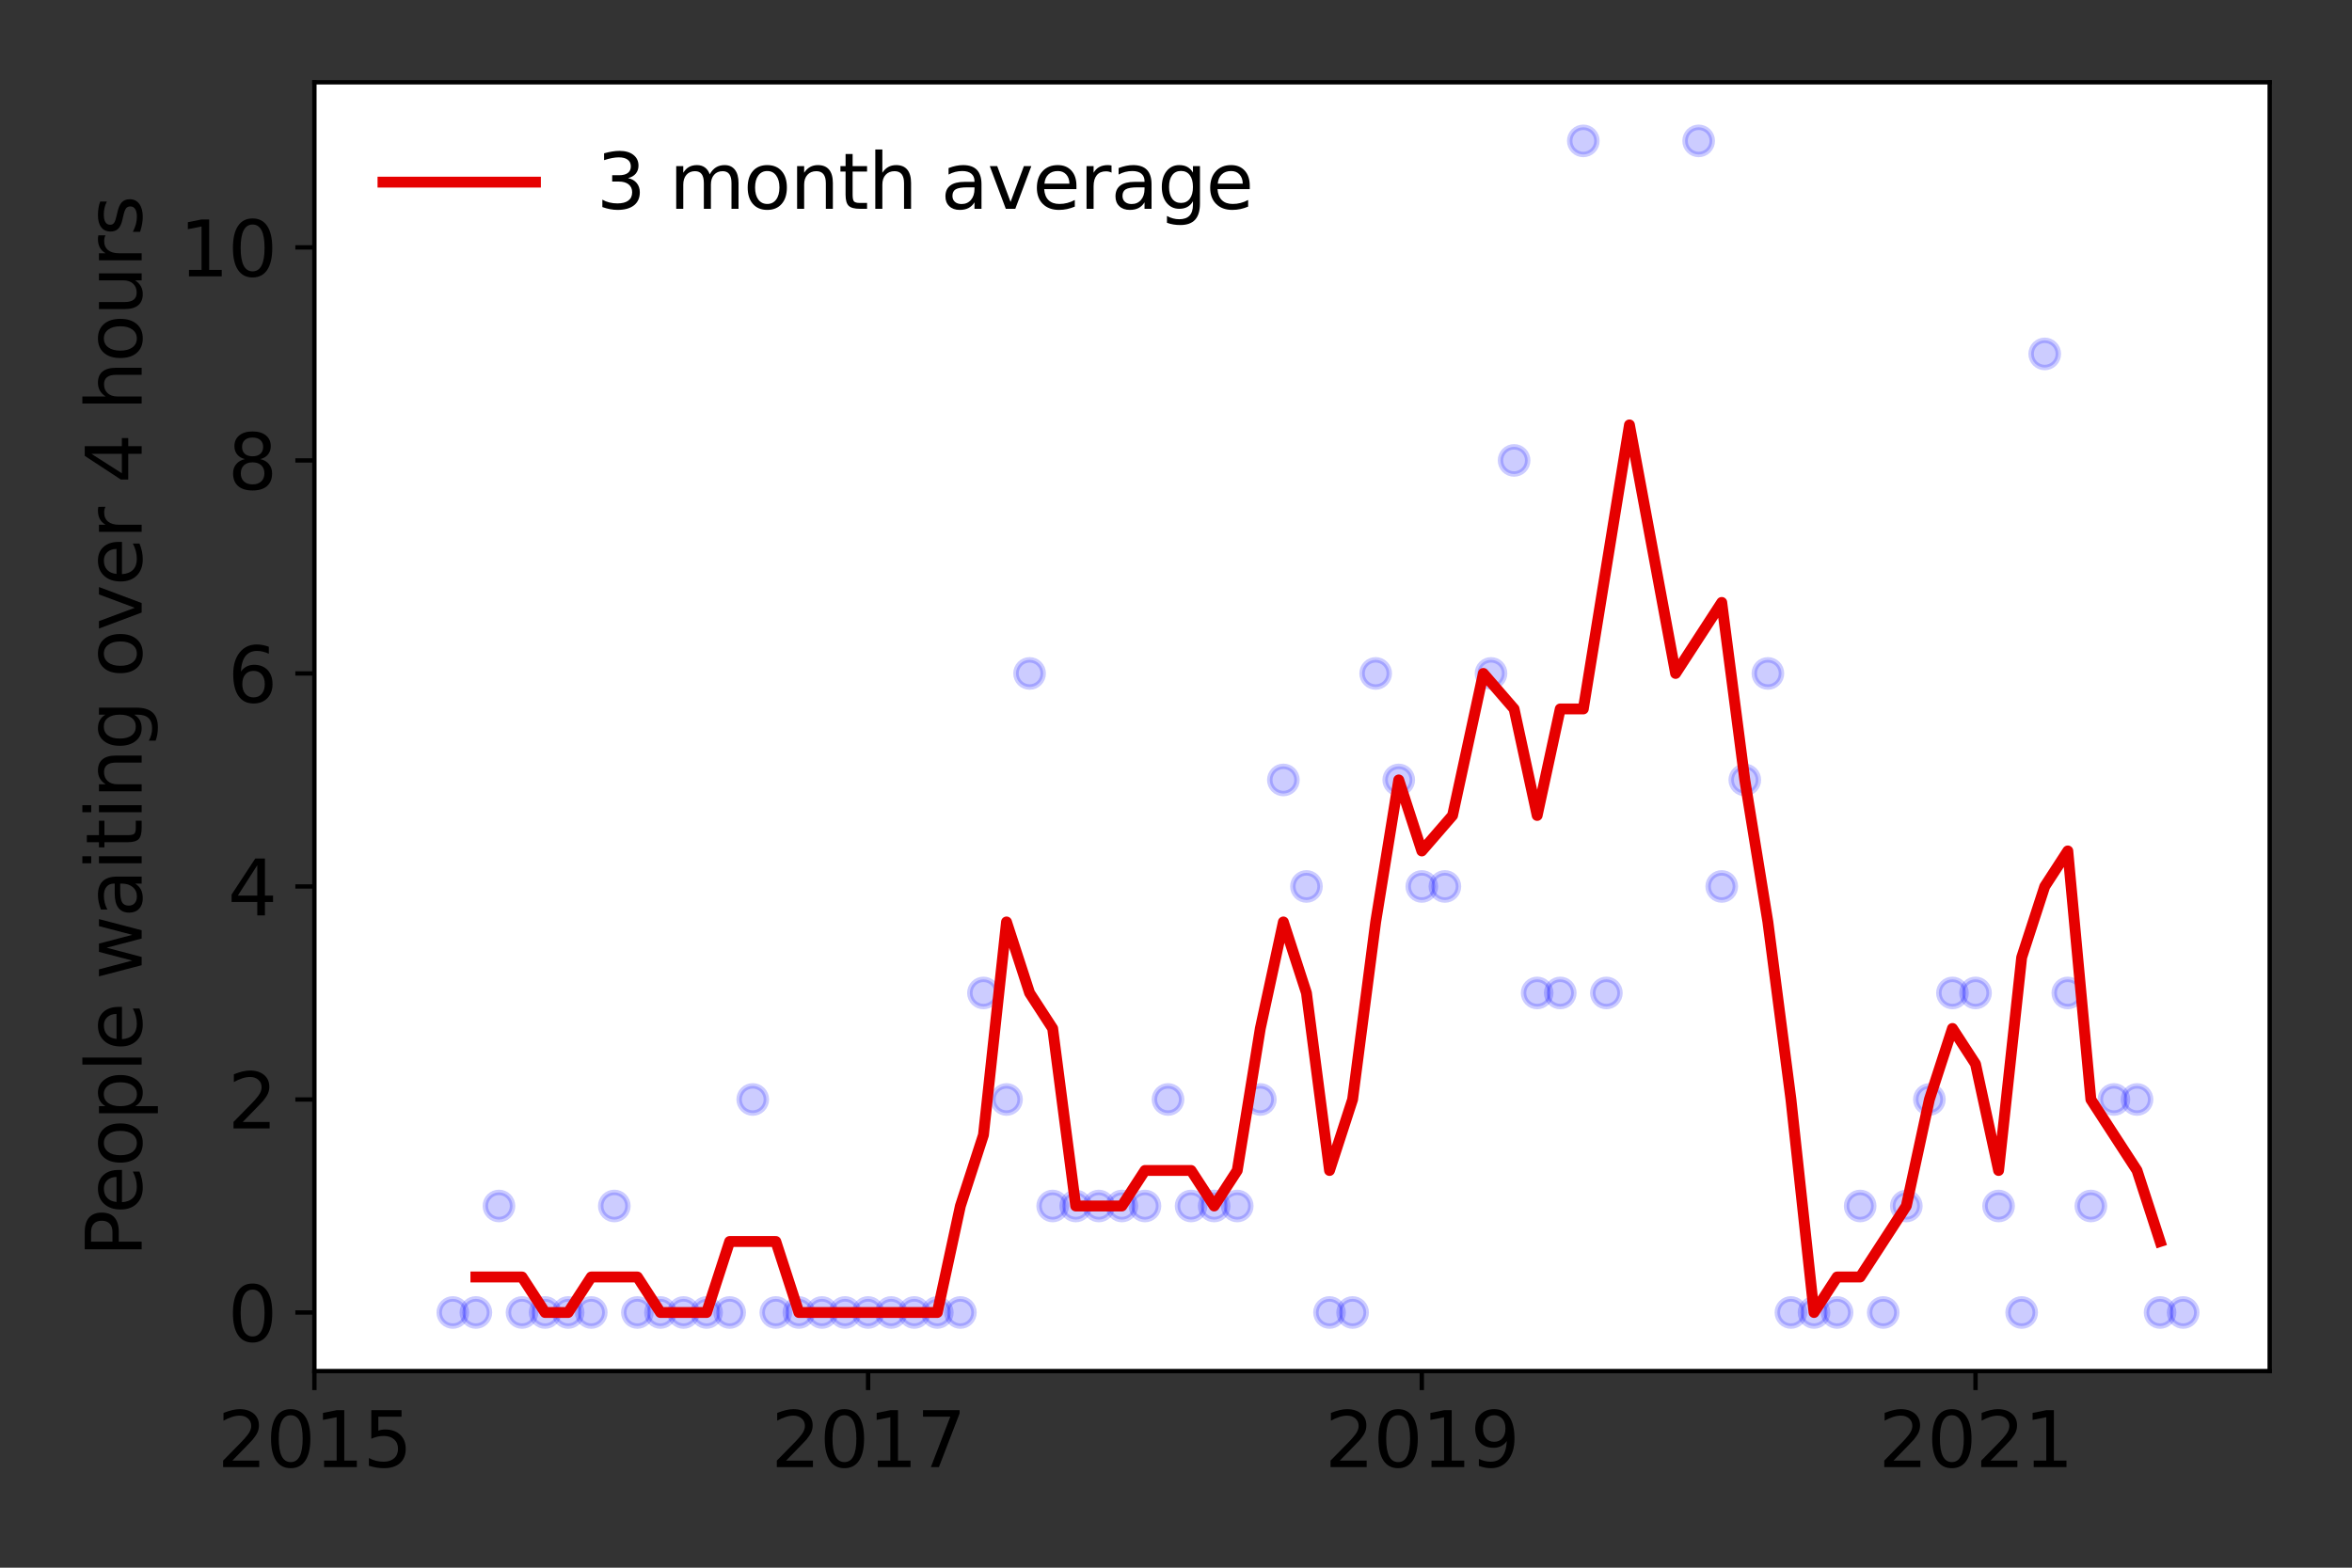 <?xml version="1.0" encoding="utf-8" standalone="no"?>
<!DOCTYPE svg PUBLIC "-//W3C//DTD SVG 1.1//EN"
  "http://www.w3.org/Graphics/SVG/1.1/DTD/svg11.dtd">
<svg height="288pt" version="1.1" viewBox="0 0 432 288" width="432pt" xmlns="http://www.w3.org/2000/svg" xmlns:xlink="http://www.w3.org/1999/xlink">
 <rect x="0" y="0" width="432" height="288" fill="#333333" stroke="none"/>
 <defs>
  <style type="text/css">*{stroke-linecap:butt;stroke-linejoin:round;}</style>
 </defs>
 <g id="figure_1">
  <g id="patch_1">
   <path d="M 0 288 
L 432 288 
L 432 0 
L 0 0 
z
" style="fill:none;"/>
  </g>
  <g id="axes_1">
   <g id="patch_2">
    <path d="M 57.745 251.88 
L 416.88 251.88 
L 416.88 15.12 
L 57.745 15.12 
z
" style="fill:#ffffff;"/>
   </g>
   <g id="matplotlib.axis_1">
    <g id="xtick_1">
     <g id="line2d_1">
      <defs>
       <path d="M 0 0 
L 0 3.5 
" id="m1acc766378" style="stroke:#000000;stroke-width:0.8;"/>
      </defs>
      <g>
       <use style="stroke:#000000;stroke-width:0.8;" x="57.745" xlink:href="#m1acc766378" y="251.88"/>
      </g>
     </g>
     <g id="text_1">
      <!-- 2015 -->
      <g transform="translate(39.93 269.518)scale(0.14 -0.14)">
       <defs>
        <path d="M 1228 531 
L 3431 531 
L 3431 0 
L 469 0 
L 469 531 
Q 828 903 1448 1529 
Q 2069 2156 2228 2338 
Q 2531 2678 2651 2914 
Q 2772 3150 2772 3378 
Q 2772 3750 2511 3984 
Q 2250 4219 1831 4219 
Q 1534 4219 1204 4116 
Q 875 4013 500 3803 
L 500 4441 
Q 881 4594 1212 4672 
Q 1544 4750 1819 4750 
Q 2544 4750 2975 4387 
Q 3406 4025 3406 3419 
Q 3406 3131 3298 2873 
Q 3191 2616 2906 2266 
Q 2828 2175 2409 1742 
Q 1991 1309 1228 531 
z
" id="DejaVuSans-32" transform="scale(0.016)"/>
        <path d="M 2034 4250 
Q 1547 4250 1301 3770 
Q 1056 3291 1056 2328 
Q 1056 1369 1301 889 
Q 1547 409 2034 409 
Q 2525 409 2770 889 
Q 3016 1369 3016 2328 
Q 3016 3291 2770 3770 
Q 2525 4250 2034 4250 
z
M 2034 4750 
Q 2819 4750 3233 4129 
Q 3647 3509 3647 2328 
Q 3647 1150 3233 529 
Q 2819 -91 2034 -91 
Q 1250 -91 836 529 
Q 422 1150 422 2328 
Q 422 3509 836 4129 
Q 1250 4750 2034 4750 
z
" id="DejaVuSans-30" transform="scale(0.016)"/>
        <path d="M 794 531 
L 1825 531 
L 1825 4091 
L 703 3866 
L 703 4441 
L 1819 4666 
L 2450 4666 
L 2450 531 
L 3481 531 
L 3481 0 
L 794 0 
L 794 531 
z
" id="DejaVuSans-31" transform="scale(0.016)"/>
        <path d="M 691 4666 
L 3169 4666 
L 3169 4134 
L 1269 4134 
L 1269 2991 
Q 1406 3038 1543 3061 
Q 1681 3084 1819 3084 
Q 2600 3084 3056 2656 
Q 3513 2228 3513 1497 
Q 3513 744 3044 326 
Q 2575 -91 1722 -91 
Q 1428 -91 1123 -41 
Q 819 9 494 109 
L 494 744 
Q 775 591 1075 516 
Q 1375 441 1709 441 
Q 2250 441 2565 725 
Q 2881 1009 2881 1497 
Q 2881 1984 2565 2268 
Q 2250 2553 1709 2553 
Q 1456 2553 1204 2497 
Q 953 2441 691 2322 
L 691 4666 
z
" id="DejaVuSans-35" transform="scale(0.016)"/>
       </defs>
       <use xlink:href="#DejaVuSans-32"/>
       <use x="63.623" xlink:href="#DejaVuSans-30"/>
       <use x="127.246" xlink:href="#DejaVuSans-31"/>
       <use x="190.869" xlink:href="#DejaVuSans-35"/>
      </g>
     </g>
    </g>
    <g id="xtick_2">
     <g id="line2d_2">
      <g>
       <use style="stroke:#000000;stroke-width:0.8;" x="159.447" xlink:href="#m1acc766378" y="251.88"/>
      </g>
     </g>
     <g id="text_2">
      <!-- 2017 -->
      <g transform="translate(141.632 269.518)scale(0.14 -0.14)">
       <defs>
        <path d="M 525 4666 
L 3525 4666 
L 3525 4397 
L 1831 0 
L 1172 0 
L 2766 4134 
L 525 4134 
L 525 4666 
z
" id="DejaVuSans-37" transform="scale(0.016)"/>
       </defs>
       <use xlink:href="#DejaVuSans-32"/>
       <use x="63.623" xlink:href="#DejaVuSans-30"/>
       <use x="127.246" xlink:href="#DejaVuSans-31"/>
       <use x="190.869" xlink:href="#DejaVuSans-37"/>
      </g>
     </g>
    </g>
    <g id="xtick_3">
     <g id="line2d_3">
      <g>
       <use style="stroke:#000000;stroke-width:0.8;" x="261.149" xlink:href="#m1acc766378" y="251.88"/>
      </g>
     </g>
     <g id="text_3">
      <!-- 2019 -->
      <g transform="translate(243.334 269.518)scale(0.14 -0.14)">
       <defs>
        <path d="M 703 97 
L 703 672 
Q 941 559 1184 500 
Q 1428 441 1663 441 
Q 2288 441 2617 861 
Q 2947 1281 2994 2138 
Q 2813 1869 2534 1725 
Q 2256 1581 1919 1581 
Q 1219 1581 811 2004 
Q 403 2428 403 3163 
Q 403 3881 828 4315 
Q 1253 4750 1959 4750 
Q 2769 4750 3195 4129 
Q 3622 3509 3622 2328 
Q 3622 1225 3098 567 
Q 2575 -91 1691 -91 
Q 1453 -91 1209 -44 
Q 966 3 703 97 
z
M 1959 2075 
Q 2384 2075 2632 2365 
Q 2881 2656 2881 3163 
Q 2881 3666 2632 3958 
Q 2384 4250 1959 4250 
Q 1534 4250 1286 3958 
Q 1038 3666 1038 3163 
Q 1038 2656 1286 2365 
Q 1534 2075 1959 2075 
z
" id="DejaVuSans-39" transform="scale(0.016)"/>
       </defs>
       <use xlink:href="#DejaVuSans-32"/>
       <use x="63.623" xlink:href="#DejaVuSans-30"/>
       <use x="127.246" xlink:href="#DejaVuSans-31"/>
       <use x="190.869" xlink:href="#DejaVuSans-39"/>
      </g>
     </g>
    </g>
    <g id="xtick_4">
     <g id="line2d_4">
      <g>
       <use style="stroke:#000000;stroke-width:0.8;" x="362.851" xlink:href="#m1acc766378" y="251.88"/>
      </g>
     </g>
     <g id="text_4">
      <!-- 2021 -->
      <g transform="translate(345.036 269.518)scale(0.14 -0.14)">
       <use xlink:href="#DejaVuSans-32"/>
       <use x="63.623" xlink:href="#DejaVuSans-30"/>
       <use x="127.246" xlink:href="#DejaVuSans-32"/>
       <use x="190.869" xlink:href="#DejaVuSans-31"/>
      </g>
     </g>
    </g>
   </g>
   <g id="matplotlib.axis_2">
    <g id="ytick_1">
     <g id="line2d_5">
      <defs>
       <path d="M 0 0 
L -3.5 0 
" id="m9e4663759b" style="stroke:#000000;stroke-width:0.8;"/>
      </defs>
      <g>
       <use style="stroke:#000000;stroke-width:0.8;" x="57.745" xlink:href="#m9e4663759b" y="241.118"/>
      </g>
     </g>
     <g id="text_5">
      <!-- 0 -->
      <g transform="translate(41.837 246.437)scale(0.14 -0.14)">
       <use xlink:href="#DejaVuSans-30"/>
      </g>
     </g>
    </g>
    <g id="ytick_2">
     <g id="line2d_6">
      <g>
       <use style="stroke:#000000;stroke-width:0.8;" x="57.745" xlink:href="#m9e4663759b" y="201.984"/>
      </g>
     </g>
     <g id="text_6">
      <!-- 2 -->
      <g transform="translate(41.837 207.303)scale(0.14 -0.14)">
       <use xlink:href="#DejaVuSans-32"/>
      </g>
     </g>
    </g>
    <g id="ytick_3">
     <g id="line2d_7">
      <g>
       <use style="stroke:#000000;stroke-width:0.8;" x="57.745" xlink:href="#m9e4663759b" y="162.85"/>
      </g>
     </g>
     <g id="text_7">
      <!-- 4 -->
      <g transform="translate(41.837 168.169)scale(0.14 -0.14)">
       <defs>
        <path d="M 2419 4116 
L 825 1625 
L 2419 1625 
L 2419 4116 
z
M 2253 4666 
L 3047 4666 
L 3047 1625 
L 3713 1625 
L 3713 1100 
L 3047 1100 
L 3047 0 
L 2419 0 
L 2419 1100 
L 313 1100 
L 313 1709 
L 2253 4666 
z
" id="DejaVuSans-34" transform="scale(0.016)"/>
       </defs>
       <use xlink:href="#DejaVuSans-34"/>
      </g>
     </g>
    </g>
    <g id="ytick_4">
     <g id="line2d_8">
      <g>
       <use style="stroke:#000000;stroke-width:0.8;" x="57.745" xlink:href="#m9e4663759b" y="123.717"/>
      </g>
     </g>
     <g id="text_8">
      <!-- 6 -->
      <g transform="translate(41.837 129.035)scale(0.14 -0.14)">
       <defs>
        <path d="M 2113 2584 
Q 1688 2584 1439 2293 
Q 1191 2003 1191 1497 
Q 1191 994 1439 701 
Q 1688 409 2113 409 
Q 2538 409 2786 701 
Q 3034 994 3034 1497 
Q 3034 2003 2786 2293 
Q 2538 2584 2113 2584 
z
M 3366 4563 
L 3366 3988 
Q 3128 4100 2886 4159 
Q 2644 4219 2406 4219 
Q 1781 4219 1451 3797 
Q 1122 3375 1075 2522 
Q 1259 2794 1537 2939 
Q 1816 3084 2150 3084 
Q 2853 3084 3261 2657 
Q 3669 2231 3669 1497 
Q 3669 778 3244 343 
Q 2819 -91 2113 -91 
Q 1303 -91 875 529 
Q 447 1150 447 2328 
Q 447 3434 972 4092 
Q 1497 4750 2381 4750 
Q 2619 4750 2861 4703 
Q 3103 4656 3366 4563 
z
" id="DejaVuSans-36" transform="scale(0.016)"/>
       </defs>
       <use xlink:href="#DejaVuSans-36"/>
      </g>
     </g>
    </g>
    <g id="ytick_5">
     <g id="line2d_9">
      <g>
       <use style="stroke:#000000;stroke-width:0.8;" x="57.745" xlink:href="#m9e4663759b" y="84.583"/>
      </g>
     </g>
     <g id="text_9">
      <!-- 8 -->
      <g transform="translate(41.837 89.902)scale(0.14 -0.14)">
       <defs>
        <path d="M 2034 2216 
Q 1584 2216 1326 1975 
Q 1069 1734 1069 1313 
Q 1069 891 1326 650 
Q 1584 409 2034 409 
Q 2484 409 2743 651 
Q 3003 894 3003 1313 
Q 3003 1734 2745 1975 
Q 2488 2216 2034 2216 
z
M 1403 2484 
Q 997 2584 770 2862 
Q 544 3141 544 3541 
Q 544 4100 942 4425 
Q 1341 4750 2034 4750 
Q 2731 4750 3128 4425 
Q 3525 4100 3525 3541 
Q 3525 3141 3298 2862 
Q 3072 2584 2669 2484 
Q 3125 2378 3379 2068 
Q 3634 1759 3634 1313 
Q 3634 634 3220 271 
Q 2806 -91 2034 -91 
Q 1263 -91 848 271 
Q 434 634 434 1313 
Q 434 1759 690 2068 
Q 947 2378 1403 2484 
z
M 1172 3481 
Q 1172 3119 1398 2916 
Q 1625 2713 2034 2713 
Q 2441 2713 2670 2916 
Q 2900 3119 2900 3481 
Q 2900 3844 2670 4047 
Q 2441 4250 2034 4250 
Q 1625 4250 1398 4047 
Q 1172 3844 1172 3481 
z
" id="DejaVuSans-38" transform="scale(0.016)"/>
       </defs>
       <use xlink:href="#DejaVuSans-38"/>
      </g>
     </g>
    </g>
    <g id="ytick_6">
     <g id="line2d_10">
      <g>
       <use style="stroke:#000000;stroke-width:0.8;" x="57.745" xlink:href="#m9e4663759b" y="45.449"/>
      </g>
     </g>
     <g id="text_10">
      <!-- 10 -->
      <g transform="translate(32.93 50.768)scale(0.14 -0.14)">
       <use xlink:href="#DejaVuSans-31"/>
       <use x="63.623" xlink:href="#DejaVuSans-30"/>
      </g>
     </g>
    </g>
    <g id="text_11">
     <!-- People waiting over 4 hours -->
     <g transform="translate(26.018 230.925)rotate(-90)scale(0.14 -0.14)">
      <defs>
       <path d="M 1259 4147 
L 1259 2394 
L 2053 2394 
Q 2494 2394 2734 2622 
Q 2975 2850 2975 3272 
Q 2975 3691 2734 3919 
Q 2494 4147 2053 4147 
L 1259 4147 
z
M 628 4666 
L 2053 4666 
Q 2838 4666 3239 4311 
Q 3641 3956 3641 3272 
Q 3641 2581 3239 2228 
Q 2838 1875 2053 1875 
L 1259 1875 
L 1259 0 
L 628 0 
L 628 4666 
z
" id="DejaVuSans-50" transform="scale(0.016)"/>
       <path d="M 3597 1894 
L 3597 1613 
L 953 1613 
Q 991 1019 1311 708 
Q 1631 397 2203 397 
Q 2534 397 2845 478 
Q 3156 559 3463 722 
L 3463 178 
Q 3153 47 2828 -22 
Q 2503 -91 2169 -91 
Q 1331 -91 842 396 
Q 353 884 353 1716 
Q 353 2575 817 3079 
Q 1281 3584 2069 3584 
Q 2775 3584 3186 3129 
Q 3597 2675 3597 1894 
z
M 3022 2063 
Q 3016 2534 2758 2815 
Q 2500 3097 2075 3097 
Q 1594 3097 1305 2825 
Q 1016 2553 972 2059 
L 3022 2063 
z
" id="DejaVuSans-65" transform="scale(0.016)"/>
       <path d="M 1959 3097 
Q 1497 3097 1228 2736 
Q 959 2375 959 1747 
Q 959 1119 1226 758 
Q 1494 397 1959 397 
Q 2419 397 2687 759 
Q 2956 1122 2956 1747 
Q 2956 2369 2687 2733 
Q 2419 3097 1959 3097 
z
M 1959 3584 
Q 2709 3584 3137 3096 
Q 3566 2609 3566 1747 
Q 3566 888 3137 398 
Q 2709 -91 1959 -91 
Q 1206 -91 779 398 
Q 353 888 353 1747 
Q 353 2609 779 3096 
Q 1206 3584 1959 3584 
z
" id="DejaVuSans-6f" transform="scale(0.016)"/>
       <path d="M 1159 525 
L 1159 -1331 
L 581 -1331 
L 581 3500 
L 1159 3500 
L 1159 2969 
Q 1341 3281 1617 3432 
Q 1894 3584 2278 3584 
Q 2916 3584 3314 3078 
Q 3713 2572 3713 1747 
Q 3713 922 3314 415 
Q 2916 -91 2278 -91 
Q 1894 -91 1617 61 
Q 1341 213 1159 525 
z
M 3116 1747 
Q 3116 2381 2855 2742 
Q 2594 3103 2138 3103 
Q 1681 3103 1420 2742 
Q 1159 2381 1159 1747 
Q 1159 1113 1420 752 
Q 1681 391 2138 391 
Q 2594 391 2855 752 
Q 3116 1113 3116 1747 
z
" id="DejaVuSans-70" transform="scale(0.016)"/>
       <path d="M 603 4863 
L 1178 4863 
L 1178 0 
L 603 0 
L 603 4863 
z
" id="DejaVuSans-6c" transform="scale(0.016)"/>
       <path id="DejaVuSans-20" transform="scale(0.016)"/>
       <path d="M 269 3500 
L 844 3500 
L 1563 769 
L 2278 3500 
L 2956 3500 
L 3675 769 
L 4391 3500 
L 4966 3500 
L 4050 0 
L 3372 0 
L 2619 2869 
L 1863 0 
L 1184 0 
L 269 3500 
z
" id="DejaVuSans-77" transform="scale(0.016)"/>
       <path d="M 2194 1759 
Q 1497 1759 1228 1600 
Q 959 1441 959 1056 
Q 959 750 1161 570 
Q 1363 391 1709 391 
Q 2188 391 2477 730 
Q 2766 1069 2766 1631 
L 2766 1759 
L 2194 1759 
z
M 3341 1997 
L 3341 0 
L 2766 0 
L 2766 531 
Q 2569 213 2275 61 
Q 1981 -91 1556 -91 
Q 1019 -91 701 211 
Q 384 513 384 1019 
Q 384 1609 779 1909 
Q 1175 2209 1959 2209 
L 2766 2209 
L 2766 2266 
Q 2766 2663 2505 2880 
Q 2244 3097 1772 3097 
Q 1472 3097 1187 3025 
Q 903 2953 641 2809 
L 641 3341 
Q 956 3463 1253 3523 
Q 1550 3584 1831 3584 
Q 2591 3584 2966 3190 
Q 3341 2797 3341 1997 
z
" id="DejaVuSans-61" transform="scale(0.016)"/>
       <path d="M 603 3500 
L 1178 3500 
L 1178 0 
L 603 0 
L 603 3500 
z
M 603 4863 
L 1178 4863 
L 1178 4134 
L 603 4134 
L 603 4863 
z
" id="DejaVuSans-69" transform="scale(0.016)"/>
       <path d="M 1172 4494 
L 1172 3500 
L 2356 3500 
L 2356 3053 
L 1172 3053 
L 1172 1153 
Q 1172 725 1289 603 
Q 1406 481 1766 481 
L 2356 481 
L 2356 0 
L 1766 0 
Q 1100 0 847 248 
Q 594 497 594 1153 
L 594 3053 
L 172 3053 
L 172 3500 
L 594 3500 
L 594 4494 
L 1172 4494 
z
" id="DejaVuSans-74" transform="scale(0.016)"/>
       <path d="M 3513 2113 
L 3513 0 
L 2938 0 
L 2938 2094 
Q 2938 2591 2744 2837 
Q 2550 3084 2163 3084 
Q 1697 3084 1428 2787 
Q 1159 2491 1159 1978 
L 1159 0 
L 581 0 
L 581 3500 
L 1159 3500 
L 1159 2956 
Q 1366 3272 1645 3428 
Q 1925 3584 2291 3584 
Q 2894 3584 3203 3211 
Q 3513 2838 3513 2113 
z
" id="DejaVuSans-6e" transform="scale(0.016)"/>
       <path d="M 2906 1791 
Q 2906 2416 2648 2759 
Q 2391 3103 1925 3103 
Q 1463 3103 1205 2759 
Q 947 2416 947 1791 
Q 947 1169 1205 825 
Q 1463 481 1925 481 
Q 2391 481 2648 825 
Q 2906 1169 2906 1791 
z
M 3481 434 
Q 3481 -459 3084 -895 
Q 2688 -1331 1869 -1331 
Q 1566 -1331 1297 -1286 
Q 1028 -1241 775 -1147 
L 775 -588 
Q 1028 -725 1275 -790 
Q 1522 -856 1778 -856 
Q 2344 -856 2625 -561 
Q 2906 -266 2906 331 
L 2906 616 
Q 2728 306 2450 153 
Q 2172 0 1784 0 
Q 1141 0 747 490 
Q 353 981 353 1791 
Q 353 2603 747 3093 
Q 1141 3584 1784 3584 
Q 2172 3584 2450 3431 
Q 2728 3278 2906 2969 
L 2906 3500 
L 3481 3500 
L 3481 434 
z
" id="DejaVuSans-67" transform="scale(0.016)"/>
       <path d="M 191 3500 
L 800 3500 
L 1894 563 
L 2988 3500 
L 3597 3500 
L 2284 0 
L 1503 0 
L 191 3500 
z
" id="DejaVuSans-76" transform="scale(0.016)"/>
       <path d="M 2631 2963 
Q 2534 3019 2420 3045 
Q 2306 3072 2169 3072 
Q 1681 3072 1420 2755 
Q 1159 2438 1159 1844 
L 1159 0 
L 581 0 
L 581 3500 
L 1159 3500 
L 1159 2956 
Q 1341 3275 1631 3429 
Q 1922 3584 2338 3584 
Q 2397 3584 2469 3576 
Q 2541 3569 2628 3553 
L 2631 2963 
z
" id="DejaVuSans-72" transform="scale(0.016)"/>
       <path d="M 3513 2113 
L 3513 0 
L 2938 0 
L 2938 2094 
Q 2938 2591 2744 2837 
Q 2550 3084 2163 3084 
Q 1697 3084 1428 2787 
Q 1159 2491 1159 1978 
L 1159 0 
L 581 0 
L 581 4863 
L 1159 4863 
L 1159 2956 
Q 1366 3272 1645 3428 
Q 1925 3584 2291 3584 
Q 2894 3584 3203 3211 
Q 3513 2838 3513 2113 
z
" id="DejaVuSans-68" transform="scale(0.016)"/>
       <path d="M 544 1381 
L 544 3500 
L 1119 3500 
L 1119 1403 
Q 1119 906 1312 657 
Q 1506 409 1894 409 
Q 2359 409 2629 706 
Q 2900 1003 2900 1516 
L 2900 3500 
L 3475 3500 
L 3475 0 
L 2900 0 
L 2900 538 
Q 2691 219 2414 64 
Q 2138 -91 1772 -91 
Q 1169 -91 856 284 
Q 544 659 544 1381 
z
M 1991 3584 
L 1991 3584 
z
" id="DejaVuSans-75" transform="scale(0.016)"/>
       <path d="M 2834 3397 
L 2834 2853 
Q 2591 2978 2328 3040 
Q 2066 3103 1784 3103 
Q 1356 3103 1142 2972 
Q 928 2841 928 2578 
Q 928 2378 1081 2264 
Q 1234 2150 1697 2047 
L 1894 2003 
Q 2506 1872 2764 1633 
Q 3022 1394 3022 966 
Q 3022 478 2636 193 
Q 2250 -91 1575 -91 
Q 1294 -91 989 -36 
Q 684 19 347 128 
L 347 722 
Q 666 556 975 473 
Q 1284 391 1588 391 
Q 1994 391 2212 530 
Q 2431 669 2431 922 
Q 2431 1156 2273 1281 
Q 2116 1406 1581 1522 
L 1381 1569 
Q 847 1681 609 1914 
Q 372 2147 372 2553 
Q 372 3047 722 3315 
Q 1072 3584 1716 3584 
Q 2034 3584 2315 3537 
Q 2597 3491 2834 3397 
z
" id="DejaVuSans-73" transform="scale(0.016)"/>
      </defs>
      <use xlink:href="#DejaVuSans-50"/>
      <use x="56.678" xlink:href="#DejaVuSans-65"/>
      <use x="118.201" xlink:href="#DejaVuSans-6f"/>
      <use x="179.383" xlink:href="#DejaVuSans-70"/>
      <use x="242.859" xlink:href="#DejaVuSans-6c"/>
      <use x="270.643" xlink:href="#DejaVuSans-65"/>
      <use x="332.166" xlink:href="#DejaVuSans-20"/>
      <use x="363.953" xlink:href="#DejaVuSans-77"/>
      <use x="445.74" xlink:href="#DejaVuSans-61"/>
      <use x="507.02" xlink:href="#DejaVuSans-69"/>
      <use x="534.803" xlink:href="#DejaVuSans-74"/>
      <use x="574.012" xlink:href="#DejaVuSans-69"/>
      <use x="601.795" xlink:href="#DejaVuSans-6e"/>
      <use x="665.174" xlink:href="#DejaVuSans-67"/>
      <use x="728.65" xlink:href="#DejaVuSans-20"/>
      <use x="760.438" xlink:href="#DejaVuSans-6f"/>
      <use x="821.619" xlink:href="#DejaVuSans-76"/>
      <use x="880.799" xlink:href="#DejaVuSans-65"/>
      <use x="942.322" xlink:href="#DejaVuSans-72"/>
      <use x="983.436" xlink:href="#DejaVuSans-20"/>
      <use x="1015.223" xlink:href="#DejaVuSans-34"/>
      <use x="1078.846" xlink:href="#DejaVuSans-20"/>
      <use x="1110.633" xlink:href="#DejaVuSans-68"/>
      <use x="1174.012" xlink:href="#DejaVuSans-6f"/>
      <use x="1235.193" xlink:href="#DejaVuSans-75"/>
      <use x="1298.572" xlink:href="#DejaVuSans-72"/>
      <use x="1339.686" xlink:href="#DejaVuSans-73"/>
     </g>
    </g>
   </g>
   <g id="line2d_11">
    <defs>
     <path d="M 0 2.5 
C 0.663 2.5 1.299 2.237 1.768 1.768 
C 2.237 1.299 2.5 0.663 2.5 0 
C 2.5 -0.663 2.237 -1.299 1.768 -1.768 
C 1.299 -2.237 0.663 -2.5 0 -2.5 
C -0.663 -2.5 -1.299 -2.237 -1.768 -1.768 
C -2.237 -1.299 -2.5 -0.663 -2.5 0 
C -2.5 0.663 -2.237 1.299 -1.768 1.768 
C -1.299 2.237 -0.663 2.5 0 2.5 
z
" id="mb362c79a70" style="stroke:#0000ff;stroke-opacity:0.2;"/>
    </defs>
    <g clip-path="url(#p14a19e87a8)">
     <use style="fill:#0000ff;fill-opacity:0.2;stroke:#0000ff;stroke-opacity:0.2;" x="400.989" xlink:href="#mb362c79a70" y="241.118"/>
     <use style="fill:#0000ff;fill-opacity:0.2;stroke:#0000ff;stroke-opacity:0.2;" x="396.751" xlink:href="#mb362c79a70" y="241.118"/>
     <use style="fill:#0000ff;fill-opacity:0.2;stroke:#0000ff;stroke-opacity:0.2;" x="392.514" xlink:href="#mb362c79a70" y="201.984"/>
     <use style="fill:#0000ff;fill-opacity:0.2;stroke:#0000ff;stroke-opacity:0.2;" x="388.276" xlink:href="#mb362c79a70" y="201.984"/>
     <use style="fill:#0000ff;fill-opacity:0.2;stroke:#0000ff;stroke-opacity:0.2;" x="384.039" xlink:href="#mb362c79a70" y="221.551"/>
     <use style="fill:#0000ff;fill-opacity:0.2;stroke:#0000ff;stroke-opacity:0.2;" x="379.801" xlink:href="#mb362c79a70" y="182.417"/>
     <use style="fill:#0000ff;fill-opacity:0.2;stroke:#0000ff;stroke-opacity:0.2;" x="375.564" xlink:href="#mb362c79a70" y="65.016"/>
     <use style="fill:#0000ff;fill-opacity:0.2;stroke:#0000ff;stroke-opacity:0.2;" x="371.326" xlink:href="#mb362c79a70" y="241.118"/>
     <use style="fill:#0000ff;fill-opacity:0.2;stroke:#0000ff;stroke-opacity:0.2;" x="367.088" xlink:href="#mb362c79a70" y="221.551"/>
     <use style="fill:#0000ff;fill-opacity:0.2;stroke:#0000ff;stroke-opacity:0.2;" x="362.851" xlink:href="#mb362c79a70" y="182.417"/>
     <use style="fill:#0000ff;fill-opacity:0.2;stroke:#0000ff;stroke-opacity:0.2;" x="358.613" xlink:href="#mb362c79a70" y="182.417"/>
     <use style="fill:#0000ff;fill-opacity:0.2;stroke:#0000ff;stroke-opacity:0.2;" x="354.376" xlink:href="#mb362c79a70" y="201.984"/>
     <use style="fill:#0000ff;fill-opacity:0.2;stroke:#0000ff;stroke-opacity:0.2;" x="350.138" xlink:href="#mb362c79a70" y="221.551"/>
     <use style="fill:#0000ff;fill-opacity:0.2;stroke:#0000ff;stroke-opacity:0.2;" x="345.901" xlink:href="#mb362c79a70" y="241.118"/>
     <use style="fill:#0000ff;fill-opacity:0.2;stroke:#0000ff;stroke-opacity:0.2;" x="341.663" xlink:href="#mb362c79a70" y="221.551"/>
     <use style="fill:#0000ff;fill-opacity:0.2;stroke:#0000ff;stroke-opacity:0.2;" x="337.425" xlink:href="#mb362c79a70" y="241.118"/>
     <use style="fill:#0000ff;fill-opacity:0.2;stroke:#0000ff;stroke-opacity:0.2;" x="333.188" xlink:href="#mb362c79a70" y="241.118"/>
     <use style="fill:#0000ff;fill-opacity:0.2;stroke:#0000ff;stroke-opacity:0.2;" x="328.95" xlink:href="#mb362c79a70" y="241.118"/>
     <use style="fill:#0000ff;fill-opacity:0.2;stroke:#0000ff;stroke-opacity:0.2;" x="324.713" xlink:href="#mb362c79a70" y="123.717"/>
     <use style="fill:#0000ff;fill-opacity:0.2;stroke:#0000ff;stroke-opacity:0.2;" x="320.475" xlink:href="#mb362c79a70" y="143.283"/>
     <use style="fill:#0000ff;fill-opacity:0.2;stroke:#0000ff;stroke-opacity:0.2;" x="316.237" xlink:href="#mb362c79a70" y="162.85"/>
     <use style="fill:#0000ff;fill-opacity:0.2;stroke:#0000ff;stroke-opacity:0.2;" x="312" xlink:href="#mb362c79a70" y="25.882"/>
     <use style="fill:#0000ff;fill-opacity:0.2;stroke:#0000ff;stroke-opacity:0.2;" x="295.05" xlink:href="#mb362c79a70" y="182.417"/>
     <use style="fill:#0000ff;fill-opacity:0.2;stroke:#0000ff;stroke-opacity:0.2;" x="290.812" xlink:href="#mb362c79a70" y="25.882"/>
     <use style="fill:#0000ff;fill-opacity:0.2;stroke:#0000ff;stroke-opacity:0.2;" x="286.574" xlink:href="#mb362c79a70" y="182.417"/>
     <use style="fill:#0000ff;fill-opacity:0.2;stroke:#0000ff;stroke-opacity:0.2;" x="282.337" xlink:href="#mb362c79a70" y="182.417"/>
     <use style="fill:#0000ff;fill-opacity:0.2;stroke:#0000ff;stroke-opacity:0.2;" x="278.099" xlink:href="#mb362c79a70" y="84.583"/>
     <use style="fill:#0000ff;fill-opacity:0.2;stroke:#0000ff;stroke-opacity:0.2;" x="273.862" xlink:href="#mb362c79a70" y="123.717"/>
     <use style="fill:#0000ff;fill-opacity:0.2;stroke:#0000ff;stroke-opacity:0.2;" x="265.386" xlink:href="#mb362c79a70" y="162.85"/>
     <use style="fill:#0000ff;fill-opacity:0.2;stroke:#0000ff;stroke-opacity:0.2;" x="261.149" xlink:href="#mb362c79a70" y="162.85"/>
     <use style="fill:#0000ff;fill-opacity:0.2;stroke:#0000ff;stroke-opacity:0.2;" x="256.911" xlink:href="#mb362c79a70" y="143.283"/>
     <use style="fill:#0000ff;fill-opacity:0.2;stroke:#0000ff;stroke-opacity:0.2;" x="252.674" xlink:href="#mb362c79a70" y="123.717"/>
     <use style="fill:#0000ff;fill-opacity:0.2;stroke:#0000ff;stroke-opacity:0.2;" x="248.436" xlink:href="#mb362c79a70" y="241.118"/>
     <use style="fill:#0000ff;fill-opacity:0.2;stroke:#0000ff;stroke-opacity:0.2;" x="244.199" xlink:href="#mb362c79a70" y="241.118"/>
     <use style="fill:#0000ff;fill-opacity:0.2;stroke:#0000ff;stroke-opacity:0.2;" x="239.961" xlink:href="#mb362c79a70" y="162.85"/>
     <use style="fill:#0000ff;fill-opacity:0.2;stroke:#0000ff;stroke-opacity:0.2;" x="235.723" xlink:href="#mb362c79a70" y="143.283"/>
     <use style="fill:#0000ff;fill-opacity:0.2;stroke:#0000ff;stroke-opacity:0.2;" x="231.486" xlink:href="#mb362c79a70" y="201.984"/>
     <use style="fill:#0000ff;fill-opacity:0.2;stroke:#0000ff;stroke-opacity:0.2;" x="227.248" xlink:href="#mb362c79a70" y="221.551"/>
     <use style="fill:#0000ff;fill-opacity:0.2;stroke:#0000ff;stroke-opacity:0.2;" x="223.011" xlink:href="#mb362c79a70" y="221.551"/>
     <use style="fill:#0000ff;fill-opacity:0.2;stroke:#0000ff;stroke-opacity:0.2;" x="218.773" xlink:href="#mb362c79a70" y="221.551"/>
     <use style="fill:#0000ff;fill-opacity:0.2;stroke:#0000ff;stroke-opacity:0.2;" x="214.536" xlink:href="#mb362c79a70" y="201.984"/>
     <use style="fill:#0000ff;fill-opacity:0.2;stroke:#0000ff;stroke-opacity:0.2;" x="210.298" xlink:href="#mb362c79a70" y="221.551"/>
     <use style="fill:#0000ff;fill-opacity:0.2;stroke:#0000ff;stroke-opacity:0.2;" x="206.06" xlink:href="#mb362c79a70" y="221.551"/>
     <use style="fill:#0000ff;fill-opacity:0.2;stroke:#0000ff;stroke-opacity:0.2;" x="201.823" xlink:href="#mb362c79a70" y="221.551"/>
     <use style="fill:#0000ff;fill-opacity:0.2;stroke:#0000ff;stroke-opacity:0.2;" x="197.585" xlink:href="#mb362c79a70" y="221.551"/>
     <use style="fill:#0000ff;fill-opacity:0.2;stroke:#0000ff;stroke-opacity:0.2;" x="193.348" xlink:href="#mb362c79a70" y="221.551"/>
     <use style="fill:#0000ff;fill-opacity:0.2;stroke:#0000ff;stroke-opacity:0.2;" x="189.11" xlink:href="#mb362c79a70" y="123.717"/>
     <use style="fill:#0000ff;fill-opacity:0.2;stroke:#0000ff;stroke-opacity:0.2;" x="184.872" xlink:href="#mb362c79a70" y="201.984"/>
     <use style="fill:#0000ff;fill-opacity:0.2;stroke:#0000ff;stroke-opacity:0.2;" x="180.635" xlink:href="#mb362c79a70" y="182.417"/>
     <use style="fill:#0000ff;fill-opacity:0.2;stroke:#0000ff;stroke-opacity:0.2;" x="176.397" xlink:href="#mb362c79a70" y="241.118"/>
     <use style="fill:#0000ff;fill-opacity:0.2;stroke:#0000ff;stroke-opacity:0.2;" x="172.16" xlink:href="#mb362c79a70" y="241.118"/>
     <use style="fill:#0000ff;fill-opacity:0.2;stroke:#0000ff;stroke-opacity:0.2;" x="167.922" xlink:href="#mb362c79a70" y="241.118"/>
     <use style="fill:#0000ff;fill-opacity:0.2;stroke:#0000ff;stroke-opacity:0.2;" x="163.685" xlink:href="#mb362c79a70" y="241.118"/>
     <use style="fill:#0000ff;fill-opacity:0.2;stroke:#0000ff;stroke-opacity:0.2;" x="159.447" xlink:href="#mb362c79a70" y="241.118"/>
     <use style="fill:#0000ff;fill-opacity:0.2;stroke:#0000ff;stroke-opacity:0.2;" x="155.209" xlink:href="#mb362c79a70" y="241.118"/>
     <use style="fill:#0000ff;fill-opacity:0.2;stroke:#0000ff;stroke-opacity:0.2;" x="150.972" xlink:href="#mb362c79a70" y="241.118"/>
     <use style="fill:#0000ff;fill-opacity:0.2;stroke:#0000ff;stroke-opacity:0.2;" x="146.734" xlink:href="#mb362c79a70" y="241.118"/>
     <use style="fill:#0000ff;fill-opacity:0.2;stroke:#0000ff;stroke-opacity:0.2;" x="142.497" xlink:href="#mb362c79a70" y="241.118"/>
     <use style="fill:#0000ff;fill-opacity:0.2;stroke:#0000ff;stroke-opacity:0.2;" x="138.259" xlink:href="#mb362c79a70" y="201.984"/>
     <use style="fill:#0000ff;fill-opacity:0.2;stroke:#0000ff;stroke-opacity:0.2;" x="134.021" xlink:href="#mb362c79a70" y="241.118"/>
     <use style="fill:#0000ff;fill-opacity:0.2;stroke:#0000ff;stroke-opacity:0.2;" x="129.784" xlink:href="#mb362c79a70" y="241.118"/>
     <use style="fill:#0000ff;fill-opacity:0.2;stroke:#0000ff;stroke-opacity:0.2;" x="125.546" xlink:href="#mb362c79a70" y="241.118"/>
     <use style="fill:#0000ff;fill-opacity:0.2;stroke:#0000ff;stroke-opacity:0.2;" x="121.309" xlink:href="#mb362c79a70" y="241.118"/>
     <use style="fill:#0000ff;fill-opacity:0.2;stroke:#0000ff;stroke-opacity:0.2;" x="117.071" xlink:href="#mb362c79a70" y="241.118"/>
     <use style="fill:#0000ff;fill-opacity:0.2;stroke:#0000ff;stroke-opacity:0.2;" x="112.834" xlink:href="#mb362c79a70" y="221.551"/>
     <use style="fill:#0000ff;fill-opacity:0.2;stroke:#0000ff;stroke-opacity:0.2;" x="108.596" xlink:href="#mb362c79a70" y="241.118"/>
     <use style="fill:#0000ff;fill-opacity:0.2;stroke:#0000ff;stroke-opacity:0.2;" x="104.358" xlink:href="#mb362c79a70" y="241.118"/>
     <use style="fill:#0000ff;fill-opacity:0.2;stroke:#0000ff;stroke-opacity:0.2;" x="100.121" xlink:href="#mb362c79a70" y="241.118"/>
     <use style="fill:#0000ff;fill-opacity:0.2;stroke:#0000ff;stroke-opacity:0.2;" x="95.883" xlink:href="#mb362c79a70" y="241.118"/>
     <use style="fill:#0000ff;fill-opacity:0.2;stroke:#0000ff;stroke-opacity:0.2;" x="91.646" xlink:href="#mb362c79a70" y="221.551"/>
     <use style="fill:#0000ff;fill-opacity:0.2;stroke:#0000ff;stroke-opacity:0.2;" x="87.408" xlink:href="#mb362c79a70" y="241.118"/>
     <use style="fill:#0000ff;fill-opacity:0.2;stroke:#0000ff;stroke-opacity:0.2;" x="83.17" xlink:href="#mb362c79a70" y="241.118"/>
    </g>
   </g>
   <g id="line2d_12">
    <path clip-path="url(#p14a19e87a8)" d="M 396.751 228.074 
L 392.514 215.029 
L 388.276 208.507 
L 384.039 201.984 
L 379.801 156.328 
L 375.564 162.85 
L 371.326 175.895 
L 367.088 215.029 
L 362.851 195.462 
L 358.613 188.94 
L 354.376 201.984 
L 350.138 221.551 
L 345.901 228.074 
L 341.663 234.596 
L 337.425 234.596 
L 333.188 241.118 
L 328.95 201.984 
L 324.713 169.373 
L 320.475 143.283 
L 316.237 110.672 
L 307.762 123.717 
L 299.287 78.06 
L 290.812 130.239 
L 286.574 130.239 
L 282.337 149.806 
L 278.099 130.239 
L 272.449 123.717 
L 266.799 149.806 
L 261.149 156.328 
L 256.911 143.283 
L 252.674 169.373 
L 248.436 201.984 
L 244.199 215.029 
L 239.961 182.417 
L 235.723 169.373 
L 231.486 188.94 
L 227.248 215.029 
L 223.011 221.551 
L 218.773 215.029 
L 214.536 215.029 
L 210.298 215.029 
L 206.06 221.551 
L 201.823 221.551 
L 197.585 221.551 
L 193.348 188.94 
L 189.11 182.417 
L 184.872 169.373 
L 180.635 208.507 
L 176.397 221.551 
L 172.16 241.118 
L 167.922 241.118 
L 163.685 241.118 
L 159.447 241.118 
L 155.209 241.118 
L 150.972 241.118 
L 146.734 241.118 
L 142.497 228.074 
L 138.259 228.074 
L 134.021 228.074 
L 129.784 241.118 
L 125.546 241.118 
L 121.309 241.118 
L 117.071 234.596 
L 112.834 234.596 
L 108.596 234.596 
L 104.358 241.118 
L 100.121 241.118 
L 95.883 234.596 
L 91.646 234.596 
L 87.408 234.596 
" style="fill:none;stroke:#e60000;stroke-linecap:square;stroke-width:2;"/>
   </g>
   <g id="patch_3">
    <path d="M 57.745 251.88 
L 57.745 15.12 
" style="fill:none;stroke:#000000;stroke-linecap:square;stroke-linejoin:miter;stroke-width:0.8;"/>
   </g>
   <g id="patch_4">
    <path d="M 416.88 251.88 
L 416.88 15.12 
" style="fill:none;stroke:#000000;stroke-linecap:square;stroke-linejoin:miter;stroke-width:0.8;"/>
   </g>
   <g id="patch_5">
    <path d="M 57.745 251.88 
L 416.88 251.88 
" style="fill:none;stroke:#000000;stroke-linecap:square;stroke-linejoin:miter;stroke-width:0.8;"/>
   </g>
   <g id="patch_6">
    <path d="M 57.745 15.12 
L 416.88 15.12 
" style="fill:none;stroke:#000000;stroke-linecap:square;stroke-linejoin:miter;stroke-width:0.8;"/>
   </g>
   <g id="legend_1">
    <g id="line2d_13">
     <path d="M 70.345 33.458 
L 98.345 33.458 
" style="fill:none;stroke:#e60000;stroke-linecap:square;stroke-width:2;"/>
    </g>
    <g id="line2d_14"/>
    <g id="text_12">
     <!-- 3 month average -->
     <g transform="translate(109.545 38.358)scale(0.14 -0.14)">
      <defs>
       <path d="M 2597 2516 
Q 3050 2419 3304 2112 
Q 3559 1806 3559 1356 
Q 3559 666 3084 287 
Q 2609 -91 1734 -91 
Q 1441 -91 1130 -33 
Q 819 25 488 141 
L 488 750 
Q 750 597 1062 519 
Q 1375 441 1716 441 
Q 2309 441 2620 675 
Q 2931 909 2931 1356 
Q 2931 1769 2642 2001 
Q 2353 2234 1838 2234 
L 1294 2234 
L 1294 2753 
L 1863 2753 
Q 2328 2753 2575 2939 
Q 2822 3125 2822 3475 
Q 2822 3834 2567 4026 
Q 2313 4219 1838 4219 
Q 1578 4219 1281 4162 
Q 984 4106 628 3988 
L 628 4550 
Q 988 4650 1302 4700 
Q 1616 4750 1894 4750 
Q 2613 4750 3031 4423 
Q 3450 4097 3450 3541 
Q 3450 3153 3228 2886 
Q 3006 2619 2597 2516 
z
" id="DejaVuSans-33" transform="scale(0.016)"/>
       <path d="M 3328 2828 
Q 3544 3216 3844 3400 
Q 4144 3584 4550 3584 
Q 5097 3584 5394 3201 
Q 5691 2819 5691 2113 
L 5691 0 
L 5113 0 
L 5113 2094 
Q 5113 2597 4934 2840 
Q 4756 3084 4391 3084 
Q 3944 3084 3684 2787 
Q 3425 2491 3425 1978 
L 3425 0 
L 2847 0 
L 2847 2094 
Q 2847 2600 2669 2842 
Q 2491 3084 2119 3084 
Q 1678 3084 1418 2786 
Q 1159 2488 1159 1978 
L 1159 0 
L 581 0 
L 581 3500 
L 1159 3500 
L 1159 2956 
Q 1356 3278 1631 3431 
Q 1906 3584 2284 3584 
Q 2666 3584 2933 3390 
Q 3200 3197 3328 2828 
z
" id="DejaVuSans-6d" transform="scale(0.016)"/>
      </defs>
      <use xlink:href="#DejaVuSans-33"/>
      <use x="63.623" xlink:href="#DejaVuSans-20"/>
      <use x="95.41" xlink:href="#DejaVuSans-6d"/>
      <use x="192.822" xlink:href="#DejaVuSans-6f"/>
      <use x="254.004" xlink:href="#DejaVuSans-6e"/>
      <use x="317.383" xlink:href="#DejaVuSans-74"/>
      <use x="356.592" xlink:href="#DejaVuSans-68"/>
      <use x="419.971" xlink:href="#DejaVuSans-20"/>
      <use x="451.758" xlink:href="#DejaVuSans-61"/>
      <use x="513.037" xlink:href="#DejaVuSans-76"/>
      <use x="572.217" xlink:href="#DejaVuSans-65"/>
      <use x="633.74" xlink:href="#DejaVuSans-72"/>
      <use x="674.854" xlink:href="#DejaVuSans-61"/>
      <use x="736.133" xlink:href="#DejaVuSans-67"/>
      <use x="799.609" xlink:href="#DejaVuSans-65"/>
     </g>
    </g>
   </g>
  </g>
 </g>
 <defs>
  <clipPath id="p14a19e87a8">
   <rect height="236.76" width="359.135" x="57.745" y="15.12"/>
  </clipPath>
 </defs>
</svg>
